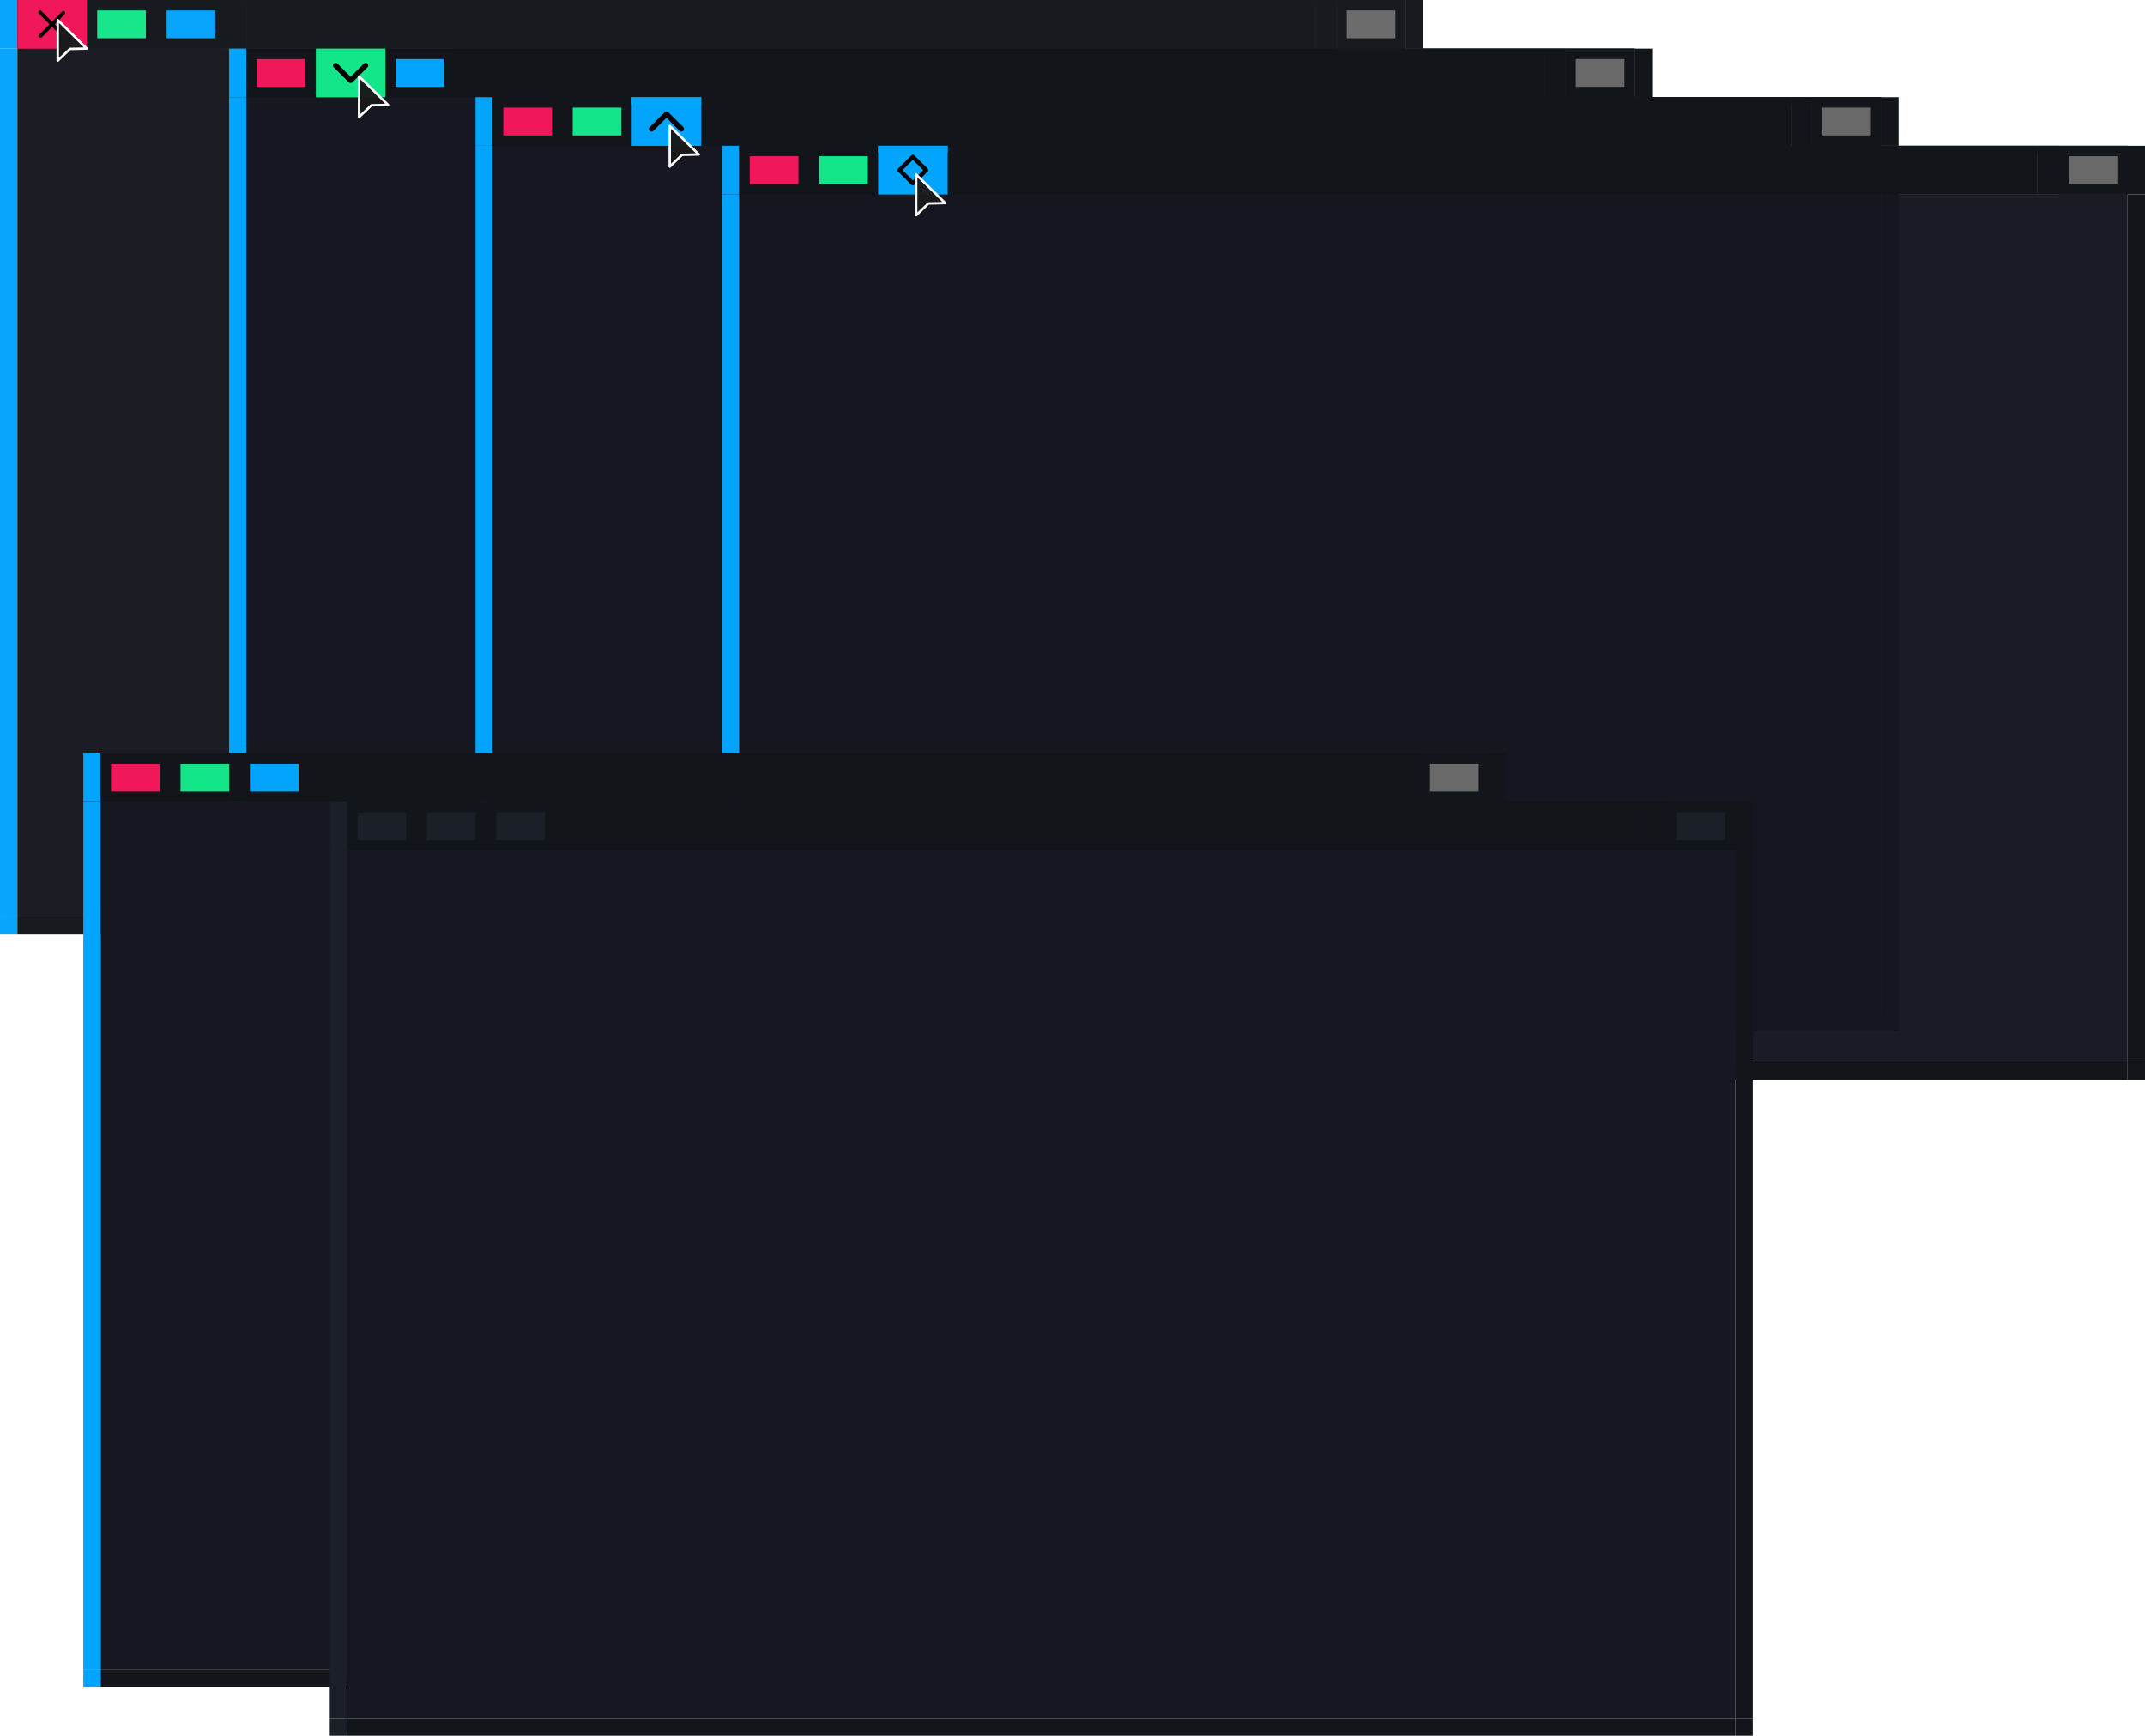 <?xml version="1.0" encoding="UTF-8" standalone="no"?>
<!-- Created with Inkscape (http://www.inkscape.org/) -->

<svg
   xmlns:dc="http://purl.org/dc/elements/1.1/"
   xmlns:cc="http://creativecommons.org/ns#"
   xmlns:rdf="http://www.w3.org/1999/02/22-rdf-syntax-ns#"
   xmlns:svg="http://www.w3.org/2000/svg"
   xmlns="http://www.w3.org/2000/svg"
   xmlns:sodipodi="http://sodipodi.sourceforge.net/DTD/sodipodi-0.dtd"
   xmlns:inkscape="http://www.inkscape.org/namespaces/inkscape"
   width="618"
   height="500"
   viewBox="0 0 163.512 132.292"
   version="1.1"
   id="svg8"
   inkscape:version="0.92.4 5da689c313, 2019-01-14"
   sodipodi:docname="drawing.svg"
   inkscape:export-filename="/home/gauge/.themes/Test5/xfwm4/assets/Drawing/drawing.png"
   inkscape:export-xdpi="384"
   inkscape:export-ydpi="384">
  <defs
     id="defs2">
    <filter
       inkscape:collect="always"
       style="color-interpolation-filters:sRGB"
       id="filter841"
       x="-0.205"
       width="1.409"
       y="-0.146"
       height="1.292">
      <feGaussianBlur
         inkscape:collect="always"
         stdDeviation="0.933"
         id="feGaussianBlur843" />
    </filter>
  </defs>
  <sodipodi:namedview
     id="base"
     pagecolor="#2e3134"
     bordercolor="#666666"
     borderopacity="1.0"
     inkscape:pageopacity="0"
     inkscape:pageshadow="2"
     inkscape:zoom="1.2104552"
     inkscape:cx="190.92137"
     inkscape:cy="270.39947"
     inkscape:document-units="px"
     inkscape:current-layer="layer1"
     showgrid="false"
     inkscape:window-width="1920"
     inkscape:window-height="1046"
     inkscape:window-x="1440"
     inkscape:window-y="20"
     inkscape:window-maximized="1"
     units="px"
     inkscape:pagecheckerboard="true" />
  <g
     inkscape:label="Layer 1"
     inkscape:groupmode="layer"
     id="layer1"
     transform="translate(0,-164.753)"
     style="opacity:1">
    <g
       style="opacity:1"
       transform="translate(-33.451,-26.735)"
       id="g4609"
       inkscape:export-xdpi="383.99991"
       inkscape:export-ydpi="383.99991">
      <g
         transform="translate(0.042,-20.219)"
         style="opacity:0.98"
         id="g4557">
        <g
           inkscape:label="Layer 1"
           id="g4469"
           transform="translate(-12.473,-69.724)" />
        <rect
           width="1.323"
           height="66.146"
           id="rect4471"
           style="fill:#02a4fc;fill-opacity:1;stroke-width:4.677"
           x="33.409"
           y="215.412" />
        <rect
           style="fill:#02a4fc;fill-opacity:1;stroke-width:0.209"
           y="211.707"
           x="33.409"
           id="rect4473"
           height="3.704"
           width="1.323" />
        <rect
           width="1.323"
           height="1.323"
           id="rect4475"
           style="fill:#02a4fc;fill-opacity:1;stroke-width:0.661"
           x="33.409"
           y="281.557" />
        <rect
           width="105.833"
           height="1.323"
           id="rect4477"
           style="fill:#12151a;fill-opacity:1;stroke-width:5.916"
           x="34.732"
           y="281.557" />
        <rect
           width="1.323"
           height="1.323"
           id="rect4479"
           style="fill:#12151a;fill-opacity:1;stroke-width:0.661"
           x="140.565"
           y="281.557" />
        <rect
           width="1.323"
           height="66.146"
           id="rect4481"
           style="fill:#12151a;fill-opacity:1;stroke-width:4.677"
           x="140.565"
           y="215.412" />
        <rect
           style="fill:#12151a;fill-opacity:1;stroke-width:0.209"
           y="211.707"
           x="140.565"
           id="rect4483"
           height="3.704"
           width="1.323" />
        <g
           transform="matrix(0.265,0,0,0.265,34.732,211.707)"
           id="g4493">
          <rect
             style="opacity:1;fill:#1b1f28;fill-opacity:1;fill-rule:evenodd;stroke:none;stroke-width:5.984;stroke-linecap:round;stroke-linejoin:round;stroke-miterlimit:4;stroke-dasharray:none;stroke-opacity:1;paint-order:normal"
             id="rect4485"
             width="20"
             height="14"
             x="0"
             y="0" />
          <rect
             width="20"
             height="14"
             id="rect4487"
             x="0"
             y="-14"
             style="fill:#12151a;fill-opacity:1;stroke-width:1.118"
             transform="scale(1,-1)" />
          <rect
             style="opacity:1;fill:#12151a;fill-opacity:1;fill-rule:evenodd;stroke:none;stroke-width:2.576;stroke-linecap:round;stroke-linejoin:round;stroke-miterlimit:4;stroke-dasharray:none;stroke-opacity:1;paint-order:normal"
             id="rect4489"
             width="20"
             height="14"
             x="0"
             y="0" />
          <g
             id="g4491"
             transform="translate(0,-14)" />
        </g>
        <g
           transform="matrix(0.265,0,0,0.265,40.023,211.707)"
           id="g4505">
          <rect
             style="opacity:1;fill:#1b1f28;fill-opacity:1;fill-rule:evenodd;stroke:none;stroke-width:5.984;stroke-linecap:round;stroke-linejoin:round;stroke-miterlimit:4;stroke-dasharray:none;stroke-opacity:1;paint-order:normal"
             id="rect4495"
             width="20"
             height="14"
             x="0"
             y="0" />
          <rect
             width="20"
             height="14"
             id="rect4497"
             x="0"
             y="-14"
             style="fill:#12151a;fill-opacity:1;stroke-width:1.118"
             transform="scale(1,-1)" />
          <rect
             style="opacity:1;fill:#12151a;fill-opacity:1;fill-rule:evenodd;stroke:none;stroke-width:2.576;stroke-linecap:round;stroke-linejoin:round;stroke-miterlimit:4;stroke-dasharray:none;stroke-opacity:1;paint-order:normal"
             id="rect4499"
             width="20"
             height="14"
             x="0"
             y="0" />
          <rect
             width="14"
             height="8"
             id="rect4501"
             x="3"
             y="3"
             style="fill:#12e689;fill-opacity:1;stroke-width:0.282" />
          <g
             id="g4503"
             transform="translate(0,-11)" />
        </g>
        <g
           transform="matrix(0.265,0,0,0.265,45.315,211.707)"
           id="g4517">
          <rect
             style="opacity:1;fill:#1b1f28;fill-opacity:1;fill-rule:evenodd;stroke:none;stroke-width:5.984;stroke-linecap:round;stroke-linejoin:round;stroke-miterlimit:4;stroke-dasharray:none;stroke-opacity:1;paint-order:normal"
             id="rect4507"
             width="20"
             height="14"
             x="0"
             y="0" />
          <rect
             width="20"
             height="14"
             id="rect4509"
             x="0"
             y="-14"
             style="fill:#12151a;fill-opacity:1;stroke-width:1.118"
             transform="scale(1,-1)" />
          <rect
             style="opacity:1;fill:#12151a;fill-opacity:1;fill-rule:evenodd;stroke:none;stroke-width:2.576;stroke-linecap:round;stroke-linejoin:round;stroke-miterlimit:4;stroke-dasharray:none;stroke-opacity:1;paint-order:normal"
             id="rect4511"
             width="20"
             height="14"
             x="0"
             y="0" />
          <rect
             width="14"
             height="8"
             id="rect4513"
             x="3"
             y="3"
             style="fill:#02a4fc;fill-opacity:1;stroke-width:0.395" />
          <g
             id="g4515"
             transform="translate(0,-14)" />
        </g>
        <g
           transform="matrix(0.265,0,0,0.265,135.273,211.707)"
           id="g4529">
          <rect
             style="opacity:1;fill:#1b1f28;fill-opacity:1;fill-rule:evenodd;stroke:none;stroke-width:5.984;stroke-linecap:round;stroke-linejoin:round;stroke-miterlimit:4;stroke-dasharray:none;stroke-opacity:1;paint-order:normal"
             id="rect4519"
             width="20"
             height="14"
             x="0"
             y="0" />
          <rect
             width="20"
             height="14"
             id="rect4521"
             x="0"
             y="-14"
             style="fill:#12151a;fill-opacity:1;stroke-width:1.118"
             transform="scale(1,-1)" />
          <rect
             style="opacity:1;fill:#12151a;fill-opacity:1;fill-rule:evenodd;stroke:none;stroke-width:2.576;stroke-linecap:round;stroke-linejoin:round;stroke-miterlimit:4;stroke-dasharray:none;stroke-opacity:1;paint-order:normal"
             id="rect4523"
             width="20"
             height="14"
             x="0"
             y="0" />
          <rect
             width="14"
             height="8"
             id="rect4525"
             x="3"
             y="3"
             style="fill:#696969;fill-opacity:1;stroke-width:0.395" />
          <g
             id="g4527"
             transform="translate(0,-14)" />
        </g>
        <g
           transform="matrix(0.265,0,0,0.265,133.686,212.501)"
           id="g4537">
          <rect
             style="fill:#12151a;fill-opacity:1;stroke-width:0.866"
             y="-3"
             x="0"
             id="rect4531"
             height="14"
             width="6" />
          <rect
             style="opacity:1;fill:#12151a;fill-opacity:1;fill-rule:evenodd;stroke:none;stroke-width:2.867;stroke-linecap:round;stroke-linejoin:round;stroke-miterlimit:4;stroke-dasharray:none;stroke-opacity:1;paint-order:normal"
             id="rect4533"
             width="6"
             height="2"
             x="0"
             y="-3" />
          <rect
             style="opacity:1;fill:#12151a;fill-opacity:1;fill-rule:evenodd;stroke:none;stroke-width:2.676;stroke-linecap:round;stroke-linejoin:round;stroke-miterlimit:4;stroke-dasharray:none;stroke-opacity:1;paint-order:normal"
             id="rect4535"
             width="6"
             height="14"
             x="0"
             y="-3" />
        </g>
        <g
           transform="matrix(0.265,0,0,0.265,50.607,212.501)"
           id="g4545">
          <rect
             style="fill:#12151a;fill-opacity:1;stroke-width:0.866"
             y="-3"
             x="0"
             id="rect4539"
             height="14"
             width="6" />
          <rect
             style="opacity:1;fill:#12151a;fill-opacity:1;fill-rule:evenodd;stroke:none;stroke-width:2.867;stroke-linecap:round;stroke-linejoin:round;stroke-miterlimit:4;stroke-dasharray:none;stroke-opacity:1;paint-order:normal"
             id="rect4541"
             width="6"
             height="2"
             x="0"
             y="-3" />
          <rect
             style="opacity:1;fill:#12151a;fill-opacity:1;fill-rule:evenodd;stroke:none;stroke-width:2.676;stroke-linecap:round;stroke-linejoin:round;stroke-miterlimit:4;stroke-dasharray:none;stroke-opacity:1;paint-order:normal"
             id="rect4543"
             width="6"
             height="14"
             x="0"
             y="-3" />
        </g>
        <g
           transform="matrix(13.582,0,0,0.265,52.194,212.501)"
           id="g4553">
          <rect
             style="fill:#12151a;fill-opacity:1;stroke-width:0.866"
             y="-3"
             x="0"
             id="rect4547"
             height="14"
             width="6" />
          <rect
             style="opacity:1;fill:#12151a;fill-opacity:1;fill-rule:evenodd;stroke:none;stroke-width:2.867;stroke-linecap:round;stroke-linejoin:round;stroke-miterlimit:4;stroke-dasharray:none;stroke-opacity:1;paint-order:normal"
             id="rect4549"
             width="6"
             height="2"
             x="0"
             y="-3" />
          <rect
             style="opacity:1;fill:#12151a;fill-opacity:1;fill-rule:evenodd;stroke:none;stroke-width:2.676;stroke-linecap:round;stroke-linejoin:round;stroke-miterlimit:4;stroke-dasharray:none;stroke-opacity:1;paint-order:normal"
             id="rect4551"
             width="6"
             height="14"
             x="0"
             y="-3" />
        </g>
        <rect
           y="215.412"
           x="34.732"
           height="66.146"
           width="105.833"
           id="rect4555"
           style="opacity:1;fill:#161720;fill-opacity:1;fill-rule:evenodd;stroke:none;stroke-width:0.318;stroke-linecap:round;stroke-linejoin:round;stroke-miterlimit:4;stroke-dasharray:none;stroke-opacity:1;paint-order:normal" />
      </g>
      <g
         id="g4571"
         transform="matrix(0.265,0,0,0.265,34.774,191.488)">
        <rect
           transform="scale(1,-1)"
           style="fill:#12151a;fill-opacity:1;stroke-width:1.118"
           y="-2"
           x="0"
           id="rect4559"
           height="2"
           width="20" />
        <g
           transform="translate(0,-14)"
           id="g4561" />
        <rect
           style="fill:#f0185a;fill-opacity:1;stroke-width:0.395"
           y="0"
           x="0"
           id="rect4563"
           height="14"
           width="20" />
        <g
           style="stroke-width:1.051;stroke-miterlimit:4;stroke-dasharray:none"
           transform="matrix(1.007,0,0,1.011,-0.236,2.177)"
           id="g4569">
          <path
             style="fill:none;stroke:#000000;stroke-linecap:round;stroke-linejoin:round;stroke-miterlimit:4;stroke-dasharray:none;stroke-opacity:1"
             d="M 6.723,1.327 13.606,8.21"
             id="path4565"
             inkscape:connector-curvature="0" />
          <path
             style="fill:none;stroke:#000000;stroke-linecap:round;stroke-linejoin:round;stroke-miterlimit:4;stroke-dasharray:none;stroke-opacity:1"
             d="M 13.38,1.504 6.9,8.033"
             id="path4567"
             inkscape:connector-curvature="0" />
        </g>
      </g>
      <g
         id="g4607"
         transform="matrix(0.147,0,0,0.147,36.768,192.402)">
        <path
           transform="matrix(1.373,0,0,1.373,-5.543,-5.479)"
           style="opacity:0.2;fill:#000000;fill-opacity:1;fill-rule:nonzero;stroke:#000000;stroke-width:0.913;stroke-linecap:butt;stroke-linejoin:round;stroke-miterlimit:4;stroke-opacity:1;filter:url(#filter841)"
           d="m 9.406,7.035 v 15.343 l 4.635,-4.444 6.31,-0.144 z"
           id="path4573"
           inkscape:connector-curvature="0"
           sodipodi:nodetypes="ccccc" />
        <g
           id="g4575"
           transform="matrix(0.048,0,0,0.048,-172.529,94.369)" />
        <g
           id="g4577"
           transform="matrix(0.048,0,0,0.048,-172.529,94.369)" />
        <g
           id="g4579"
           transform="matrix(0.048,0,0,0.048,-172.529,94.369)" />
        <g
           id="g4581"
           transform="matrix(0.048,0,0,0.048,-172.529,94.369)" />
        <g
           id="g4583"
           transform="matrix(0.048,0,0,0.048,-172.529,94.369)" />
        <g
           id="g4585"
           transform="matrix(0.048,0,0,0.048,-172.529,94.369)" />
        <g
           id="g4587"
           transform="matrix(0.048,0,0,0.048,-172.529,94.369)" />
        <g
           id="g4589"
           transform="matrix(0.048,0,0,0.048,-172.529,94.369)" />
        <g
           id="g4591"
           transform="matrix(0.048,0,0,0.048,-172.529,94.369)" />
        <g
           id="g4593"
           transform="matrix(0.048,0,0,0.048,-172.529,94.369)" />
        <g
           id="g4595"
           transform="matrix(0.048,0,0,0.048,-172.529,94.369)" />
        <g
           id="g4597"
           transform="matrix(0.048,0,0,0.048,-172.529,94.369)" />
        <g
           id="g4599"
           transform="matrix(0.048,0,0,0.048,-172.529,94.369)" />
        <g
           id="g4601"
           transform="matrix(0.048,0,0,0.048,-172.529,94.369)" />
        <g
           id="g4603"
           transform="matrix(0.048,0,0,0.048,-172.529,94.369)" />
        <path
           sodipodi:nodetypes="ccccc"
           inkscape:connector-curvature="0"
           id="path4605"
           d="M 7.367,4.177 V 25.236 l 6.362,-6.1 8.661,-0.198 z"
           style="fill:#1a1a1a;fill-opacity:1;fill-rule:nonzero;stroke:#ffffff;stroke-width:1.253;stroke-linecap:butt;stroke-linejoin:round;stroke-miterlimit:4;stroke-opacity:1" />
      </g>
    </g>
    <g
       style="opacity:1"
       transform="translate(-34.774,-23.031)"
       id="g4699"
       inkscape:export-xdpi="383.99991"
       inkscape:export-ydpi="383.99991">
      <rect
         y="195.192"
         x="52.236"
         style="fill:#02a4fc;fill-opacity:1;stroke-width:4.677"
         id="rect4611"
         height="66.146"
         width="1.323" />
      <rect
         width="1.323"
         height="3.704"
         id="rect4613"
         x="52.236"
         y="191.488"
         style="fill:#02a4fc;fill-opacity:1;stroke-width:0.209" />
      <rect
         y="261.338"
         x="52.236"
         style="fill:#02a4fc;fill-opacity:1;stroke-width:0.661"
         id="rect4615"
         height="1.323"
         width="1.323" />
      <rect
         y="261.338"
         x="53.559"
         style="fill:#12151a;fill-opacity:1;stroke-width:5.916"
         id="rect4617"
         height="1.323"
         width="105.833" />
      <rect
         y="261.338"
         x="159.393"
         style="fill:#12151a;fill-opacity:1;stroke-width:0.661"
         id="rect4619"
         height="1.323"
         width="1.323" />
      <rect
         y="195.192"
         x="159.393"
         style="fill:#12151a;fill-opacity:1;stroke-width:4.677"
         id="rect4621"
         height="66.146"
         width="1.323" />
      <rect
         width="1.323"
         height="3.704"
         id="rect4623"
         x="159.393"
         y="191.488"
         style="fill:#12151a;fill-opacity:1;stroke-width:0.209" />
      <g
         id="g4635"
         transform="matrix(0.265,0,0,0.265,53.559,191.488)">
        <rect
           y="0"
           x="0"
           height="14"
           width="20"
           id="rect4625"
           style="opacity:1;fill:#1b1f28;fill-opacity:1;fill-rule:evenodd;stroke:none;stroke-width:5.984;stroke-linecap:round;stroke-linejoin:round;stroke-miterlimit:4;stroke-dasharray:none;stroke-opacity:1;paint-order:normal" />
        <rect
           transform="scale(1,-1)"
           style="fill:#12151a;fill-opacity:1;stroke-width:1.118"
           y="-14"
           x="0"
           id="rect4627"
           height="14"
           width="20" />
        <rect
           y="0"
           x="0"
           height="14"
           width="20"
           id="rect4629"
           style="opacity:1;fill:#12151a;fill-opacity:1;fill-rule:evenodd;stroke:none;stroke-width:2.576;stroke-linecap:round;stroke-linejoin:round;stroke-miterlimit:4;stroke-dasharray:none;stroke-opacity:1;paint-order:normal" />
        <rect
           style="fill:#f0185a;fill-opacity:1;stroke-width:0.282"
           y="3"
           x="3"
           id="rect4631"
           height="8"
           width="14" />
        <g
           transform="translate(0,-14)"
           id="g4633" />
      </g>
      <g
         id="g4647"
         transform="matrix(0.265,0,0,0.265,64.143,191.488)">
        <rect
           y="0"
           x="0"
           height="14"
           width="20"
           id="rect4637"
           style="opacity:1;fill:#1b1f28;fill-opacity:1;fill-rule:evenodd;stroke:none;stroke-width:5.984;stroke-linecap:round;stroke-linejoin:round;stroke-miterlimit:4;stroke-dasharray:none;stroke-opacity:1;paint-order:normal" />
        <rect
           transform="scale(1,-1)"
           style="fill:#12151a;fill-opacity:1;stroke-width:1.118"
           y="-14"
           x="0"
           id="rect4639"
           height="14"
           width="20" />
        <rect
           y="0"
           x="0"
           height="14"
           width="20"
           id="rect4641"
           style="opacity:1;fill:#12151a;fill-opacity:1;fill-rule:evenodd;stroke:none;stroke-width:2.576;stroke-linecap:round;stroke-linejoin:round;stroke-miterlimit:4;stroke-dasharray:none;stroke-opacity:1;paint-order:normal" />
        <rect
           style="fill:#02a4fc;fill-opacity:1;stroke-width:0.395"
           y="3"
           x="3"
           id="rect4643"
           height="8"
           width="14" />
        <g
           transform="translate(0,-14)"
           id="g4645" />
      </g>
      <g
         id="g4659"
         transform="matrix(0.265,0,0,0.265,154.101,191.488)">
        <rect
           y="0"
           x="0"
           height="14"
           width="20"
           id="rect4649"
           style="opacity:1;fill:#1b1f28;fill-opacity:1;fill-rule:evenodd;stroke:none;stroke-width:5.984;stroke-linecap:round;stroke-linejoin:round;stroke-miterlimit:4;stroke-dasharray:none;stroke-opacity:1;paint-order:normal" />
        <rect
           transform="scale(1,-1)"
           style="fill:#12151a;fill-opacity:1;stroke-width:1.118"
           y="-14"
           x="0"
           id="rect4651"
           height="14"
           width="20" />
        <rect
           y="0"
           x="0"
           height="14"
           width="20"
           id="rect4653"
           style="opacity:1;fill:#12151a;fill-opacity:1;fill-rule:evenodd;stroke:none;stroke-width:2.576;stroke-linecap:round;stroke-linejoin:round;stroke-miterlimit:4;stroke-dasharray:none;stroke-opacity:1;paint-order:normal" />
        <rect
           style="fill:#696969;fill-opacity:1;stroke-width:0.395"
           y="3"
           x="3"
           id="rect4655"
           height="8"
           width="14" />
        <g
           transform="translate(0,-14)"
           id="g4657" />
      </g>
      <g
         id="g4667"
         transform="matrix(0.265,0,0,0.265,152.513,192.282)">
        <rect
           width="6"
           height="14"
           id="rect4661"
           x="0"
           y="-3"
           style="fill:#12151a;fill-opacity:1;stroke-width:0.866" />
        <rect
           y="-3"
           x="0"
           height="2"
           width="6"
           id="rect4663"
           style="opacity:1;fill:#12151a;fill-opacity:1;fill-rule:evenodd;stroke:none;stroke-width:2.867;stroke-linecap:round;stroke-linejoin:round;stroke-miterlimit:4;stroke-dasharray:none;stroke-opacity:1;paint-order:normal" />
        <rect
           y="-3"
           x="0"
           height="14"
           width="6"
           id="rect4665"
           style="opacity:1;fill:#12151a;fill-opacity:1;fill-rule:evenodd;stroke:none;stroke-width:2.676;stroke-linecap:round;stroke-linejoin:round;stroke-miterlimit:4;stroke-dasharray:none;stroke-opacity:1;paint-order:normal" />
      </g>
      <g
         id="g4675"
         transform="matrix(0.265,0,0,0.265,69.434,192.282)">
        <rect
           width="6"
           height="14"
           id="rect4669"
           x="0"
           y="-3"
           style="fill:#12151a;fill-opacity:1;stroke-width:0.866" />
        <rect
           y="-3"
           x="0"
           height="2"
           width="6"
           id="rect4671"
           style="opacity:1;fill:#12151a;fill-opacity:1;fill-rule:evenodd;stroke:none;stroke-width:2.867;stroke-linecap:round;stroke-linejoin:round;stroke-miterlimit:4;stroke-dasharray:none;stroke-opacity:1;paint-order:normal" />
        <rect
           y="-3"
           x="0"
           height="14"
           width="6"
           id="rect4673"
           style="opacity:1;fill:#12151a;fill-opacity:1;fill-rule:evenodd;stroke:none;stroke-width:2.676;stroke-linecap:round;stroke-linejoin:round;stroke-miterlimit:4;stroke-dasharray:none;stroke-opacity:1;paint-order:normal" />
      </g>
      <g
         id="g4683"
         transform="matrix(13.582,0,0,0.265,71.022,192.282)">
        <rect
           width="6"
           height="14"
           id="rect4677"
           x="0"
           y="-3"
           style="fill:#12151a;fill-opacity:1;stroke-width:0.866" />
        <rect
           y="-3"
           x="0"
           height="2"
           width="6"
           id="rect4679"
           style="opacity:1;fill:#12151a;fill-opacity:1;fill-rule:evenodd;stroke:none;stroke-width:2.867;stroke-linecap:round;stroke-linejoin:round;stroke-miterlimit:4;stroke-dasharray:none;stroke-opacity:1;paint-order:normal" />
        <rect
           y="-3"
           x="0"
           height="14"
           width="6"
           id="rect4681"
           style="opacity:1;fill:#12151a;fill-opacity:1;fill-rule:evenodd;stroke:none;stroke-width:2.676;stroke-linecap:round;stroke-linejoin:round;stroke-miterlimit:4;stroke-dasharray:none;stroke-opacity:1;paint-order:normal" />
      </g>
      <rect
         style="opacity:1;fill:#161720;fill-opacity:1;fill-rule:evenodd;stroke:none;stroke-width:0.318;stroke-linecap:round;stroke-linejoin:round;stroke-miterlimit:4;stroke-dasharray:none;stroke-opacity:1;paint-order:normal"
         id="rect4685"
         width="105.833"
         height="66.146"
         x="53.559"
         y="195.192" />
      <g
         id="g4695"
         transform="matrix(0.265,0,0,0.265,58.851,191.488)">
        <rect
           transform="scale(1,-1)"
           style="fill:#12151a;fill-opacity:1;stroke-width:1.118"
           y="-2"
           x="0"
           id="rect4687"
           height="2"
           width="20" />
        <rect
           style="fill:#12e689;fill-opacity:1;stroke-width:0.395"
           y="0"
           x="0"
           id="rect4689"
           height="14"
           width="20" />
        <g
           transform="translate(0,-14)"
           id="g4691" />
        <path
           inkscape:connector-curvature="0"
           id="path4693"
           d="M 5.683,4.845 10,9.162 14.317,4.845"
           style="fill:none;stroke:#000000;stroke-width:1.5;stroke-linecap:round;stroke-linejoin:round;stroke-miterlimit:4;stroke-dasharray:none;stroke-opacity:1" />
      </g>
      <path
         style="opacity:0.98;fill:#1a1a1a;fill-opacity:1;fill-rule:nonzero;stroke:#ffffff;stroke-width:0.185;stroke-linecap:butt;stroke-linejoin:round;stroke-miterlimit:4;stroke-opacity:1"
         d="m 62.144,193.605 v 3.103 l 0.937,-0.899 1.276,-0.029 z"
         id="path4697"
         inkscape:connector-curvature="0"
         sodipodi:nodetypes="ccccc" />
    </g>
    <g
       style="opacity:1"
       transform="translate(-34.774,-19.327)"
       id="g4789"
       inkscape:export-xdpi="383.99991"
       inkscape:export-ydpi="383.99991">
      <rect
         y="195.192"
         x="71.022"
         style="fill:#02a4fc;fill-opacity:1;stroke-width:4.677"
         id="rect4701"
         height="66.146"
         width="1.323" />
      <rect
         width="1.323"
         height="3.704"
         id="rect4703"
         x="71.022"
         y="191.488"
         style="fill:#02a4fc;fill-opacity:1;stroke-width:0.209" />
      <rect
         y="261.338"
         x="71.022"
         style="fill:#02a4fc;fill-opacity:1;stroke-width:0.661"
         id="rect4705"
         height="1.323"
         width="1.323" />
      <rect
         y="261.338"
         x="72.345"
         style="fill:#12151a;fill-opacity:1;stroke-width:5.916"
         id="rect4707"
         height="1.323"
         width="105.833" />
      <rect
         y="261.338"
         x="178.178"
         style="fill:#12151a;fill-opacity:1;stroke-width:0.661"
         id="rect4709"
         height="1.323"
         width="1.323" />
      <rect
         y="195.192"
         x="178.178"
         style="fill:#12151a;fill-opacity:1;stroke-width:4.677"
         id="rect4711"
         height="66.146"
         width="1.323" />
      <rect
         width="1.323"
         height="3.704"
         id="rect4713"
         x="178.178"
         y="191.488"
         style="fill:#12151a;fill-opacity:1;stroke-width:0.209" />
      <g
         id="g4725"
         transform="matrix(0.265,0,0,0.265,72.345,191.488)">
        <rect
           y="0"
           x="0"
           height="14"
           width="20"
           id="rect4715"
           style="opacity:1;fill:#1b1f28;fill-opacity:1;fill-rule:evenodd;stroke:none;stroke-width:5.984;stroke-linecap:round;stroke-linejoin:round;stroke-miterlimit:4;stroke-dasharray:none;stroke-opacity:1;paint-order:normal" />
        <rect
           transform="scale(1,-1)"
           style="fill:#12151a;fill-opacity:1;stroke-width:1.118"
           y="-14"
           x="0"
           id="rect4717"
           height="14"
           width="20" />
        <rect
           y="0"
           x="0"
           height="14"
           width="20"
           id="rect4719"
           style="opacity:1;fill:#12151a;fill-opacity:1;fill-rule:evenodd;stroke:none;stroke-width:2.576;stroke-linecap:round;stroke-linejoin:round;stroke-miterlimit:4;stroke-dasharray:none;stroke-opacity:1;paint-order:normal" />
        <rect
           style="fill:#f0185a;fill-opacity:1;stroke-width:0.282"
           y="3"
           x="3"
           id="rect4721"
           height="8"
           width="14" />
        <g
           transform="translate(0,-14)"
           id="g4723" />
      </g>
      <g
         id="g4737"
         transform="matrix(0.265,0,0,0.265,77.636,191.488)">
        <rect
           y="0"
           x="0"
           height="14"
           width="20"
           id="rect4727"
           style="opacity:1;fill:#1b1f28;fill-opacity:1;fill-rule:evenodd;stroke:none;stroke-width:5.984;stroke-linecap:round;stroke-linejoin:round;stroke-miterlimit:4;stroke-dasharray:none;stroke-opacity:1;paint-order:normal" />
        <rect
           transform="scale(1,-1)"
           style="fill:#12151a;fill-opacity:1;stroke-width:1.118"
           y="-14"
           x="0"
           id="rect4729"
           height="14"
           width="20" />
        <rect
           y="0"
           x="0"
           height="14"
           width="20"
           id="rect4731"
           style="opacity:1;fill:#12151a;fill-opacity:1;fill-rule:evenodd;stroke:none;stroke-width:2.576;stroke-linecap:round;stroke-linejoin:round;stroke-miterlimit:4;stroke-dasharray:none;stroke-opacity:1;paint-order:normal" />
        <rect
           style="fill:#12e689;fill-opacity:1;stroke-width:0.282"
           y="3"
           x="3"
           id="rect4733"
           height="8"
           width="14" />
        <g
           transform="translate(0,-11)"
           id="g4735" />
      </g>
      <g
         id="g4749"
         transform="matrix(0.265,0,0,0.265,172.886,191.488)">
        <rect
           y="0"
           x="0"
           height="14"
           width="20"
           id="rect4739"
           style="opacity:1;fill:#1b1f28;fill-opacity:1;fill-rule:evenodd;stroke:none;stroke-width:5.984;stroke-linecap:round;stroke-linejoin:round;stroke-miterlimit:4;stroke-dasharray:none;stroke-opacity:1;paint-order:normal" />
        <rect
           transform="scale(1,-1)"
           style="fill:#12151a;fill-opacity:1;stroke-width:1.118"
           y="-14"
           x="0"
           id="rect4741"
           height="14"
           width="20" />
        <rect
           y="0"
           x="0"
           height="14"
           width="20"
           id="rect4743"
           style="opacity:1;fill:#12151a;fill-opacity:1;fill-rule:evenodd;stroke:none;stroke-width:2.576;stroke-linecap:round;stroke-linejoin:round;stroke-miterlimit:4;stroke-dasharray:none;stroke-opacity:1;paint-order:normal" />
        <rect
           style="fill:#696969;fill-opacity:1;stroke-width:0.395"
           y="3"
           x="3"
           id="rect4745"
           height="8"
           width="14" />
        <g
           transform="translate(0,-14)"
           id="g4747" />
      </g>
      <g
         id="g4757"
         transform="matrix(0.265,0,0,0.265,171.299,192.282)">
        <rect
           width="6"
           height="14"
           id="rect4751"
           x="0"
           y="-3"
           style="fill:#12151a;fill-opacity:1;stroke-width:0.866" />
        <rect
           y="-3"
           x="0"
           height="2"
           width="6"
           id="rect4753"
           style="opacity:1;fill:#12151a;fill-opacity:1;fill-rule:evenodd;stroke:none;stroke-width:2.867;stroke-linecap:round;stroke-linejoin:round;stroke-miterlimit:4;stroke-dasharray:none;stroke-opacity:1;paint-order:normal" />
        <rect
           y="-3"
           x="0"
           height="14"
           width="6"
           id="rect4755"
           style="opacity:1;fill:#12151a;fill-opacity:1;fill-rule:evenodd;stroke:none;stroke-width:2.676;stroke-linecap:round;stroke-linejoin:round;stroke-miterlimit:4;stroke-dasharray:none;stroke-opacity:1;paint-order:normal" />
      </g>
      <g
         id="g4765"
         transform="matrix(0.265,0,0,0.265,88.22,192.282)">
        <rect
           width="6"
           height="14"
           id="rect4759"
           x="0"
           y="-3"
           style="fill:#12151a;fill-opacity:1;stroke-width:0.866" />
        <rect
           y="-3"
           x="0"
           height="2"
           width="6"
           id="rect4761"
           style="opacity:1;fill:#12151a;fill-opacity:1;fill-rule:evenodd;stroke:none;stroke-width:2.867;stroke-linecap:round;stroke-linejoin:round;stroke-miterlimit:4;stroke-dasharray:none;stroke-opacity:1;paint-order:normal" />
        <rect
           y="-3"
           x="0"
           height="14"
           width="6"
           id="rect4763"
           style="opacity:1;fill:#12151a;fill-opacity:1;fill-rule:evenodd;stroke:none;stroke-width:2.676;stroke-linecap:round;stroke-linejoin:round;stroke-miterlimit:4;stroke-dasharray:none;stroke-opacity:1;paint-order:normal" />
      </g>
      <g
         id="g4773"
         transform="matrix(13.582,0,0,0.265,89.807,192.282)">
        <rect
           width="6"
           height="14"
           id="rect4767"
           x="0"
           y="-3"
           style="fill:#12151a;fill-opacity:1;stroke-width:0.866" />
        <rect
           y="-3"
           x="0"
           height="2"
           width="6"
           id="rect4769"
           style="opacity:1;fill:#12151a;fill-opacity:1;fill-rule:evenodd;stroke:none;stroke-width:2.867;stroke-linecap:round;stroke-linejoin:round;stroke-miterlimit:4;stroke-dasharray:none;stroke-opacity:1;paint-order:normal" />
        <rect
           y="-3"
           x="0"
           height="14"
           width="6"
           id="rect4771"
           style="opacity:1;fill:#12151a;fill-opacity:1;fill-rule:evenodd;stroke:none;stroke-width:2.676;stroke-linecap:round;stroke-linejoin:round;stroke-miterlimit:4;stroke-dasharray:none;stroke-opacity:1;paint-order:normal" />
      </g>
      <rect
         style="opacity:1;fill:#161720;fill-opacity:1;fill-rule:evenodd;stroke:none;stroke-width:0.318;stroke-linecap:round;stroke-linejoin:round;stroke-miterlimit:4;stroke-dasharray:none;stroke-opacity:1;paint-order:normal"
         id="rect4775"
         width="105.833"
         height="66.146"
         x="72.345"
         y="195.192" />
      <g
         id="g4785"
         transform="matrix(0.265,0,0,0.265,82.928,191.488)">
        <rect
           style="fill:#02a4fc;fill-opacity:1;stroke-width:0.395"
           y="0"
           x="0"
           id="rect4777"
           height="14"
           width="20" />
        <rect
           transform="scale(1,-1)"
           style="fill:#02a4fc;fill-opacity:1;stroke-width:1.118"
           y="-2"
           x="0"
           id="rect4779"
           height="2"
           width="20" />
        <g
           transform="translate(0,-14)"
           id="g4781" />
        <path
           inkscape:connector-curvature="0"
           id="path4783"
           d="M 5.707,9.143 10,4.85 14.293,9.143"
           style="fill:none;stroke:#000000;stroke-width:1.5;stroke-linecap:round;stroke-linejoin:round;stroke-miterlimit:4;stroke-dasharray:none;stroke-opacity:1" />
      </g>
      <path
         style="opacity:0.98;fill:#1a1a1a;fill-opacity:1;fill-rule:nonzero;stroke:#ffffff;stroke-width:0.185;stroke-linecap:butt;stroke-linejoin:round;stroke-miterlimit:4;stroke-opacity:1"
         d="m 85.828,193.679 v 3.103 l 0.937,-0.899 1.276,-0.029 z"
         id="path4787"
         inkscape:connector-curvature="0"
         sodipodi:nodetypes="ccccc" />
    </g>
    <g
       transform="translate(6.973,-132.497)"
       id="layer1-2"
       inkscape:label="Layer 1"
       style="opacity:1"
       inkscape:export-xdpi="383.99991"
       inkscape:export-ydpi="383.99991" />
    <g
       transform="translate(25.758,-132.497)"
       id="layer1-2-9-5"
       inkscape:label="Layer 1"
       style="opacity:1"
       inkscape:export-xdpi="383.99991"
       inkscape:export-ydpi="383.99991" />
    <g
       id="g3556"
       transform="translate(55.033,11.157)"
       style="opacity:1"
       inkscape:export-xdpi="383.99991"
       inkscape:export-ydpi="383.99991">
      <rect
         width="1.323"
         height="66.146"
         id="rect2-69-4-4"
         style="fill:#02a4fc;fill-opacity:1;stroke-width:4.677"
         x="-4.8437499e-07"
         y="168.413" />
      <rect
         style="fill:#02a4fc;fill-opacity:1;stroke-width:0.209"
         y="164.708"
         x="-4.8437499e-07"
         id="rect822-3-9-0"
         height="3.704"
         width="1.323" />
      <rect
         width="1.323"
         height="1.323"
         id="rect2-8-3-2-8"
         style="fill:#02a4fc;fill-opacity:1;stroke-width:0.661"
         x="-4.8437499e-07"
         y="234.558" />
      <rect
         width="105.833"
         height="1.323"
         id="rect2-1-8-5-5"
         style="fill:#12151a;fill-opacity:1;stroke-width:5.916"
         x="1.323"
         y="234.558" />
      <rect
         width="1.323"
         height="1.323"
         id="rect2-89-0-7-1"
         style="fill:#12151a;fill-opacity:1;stroke-width:0.661"
         x="107.156"
         y="234.558" />
      <rect
         width="1.323"
         height="66.146"
         id="rect2-6-5-4-6"
         style="fill:#12151a;fill-opacity:1;stroke-width:4.677"
         x="107.156"
         y="168.412" />
      <rect
         style="fill:#12151a;fill-opacity:1;stroke-width:0.209"
         y="164.708"
         x="107.156"
         id="rect822-4-6-9-6"
         height="3.704"
         width="1.323" />
      <g
         transform="matrix(0.265,0,0,0.265,1.323,164.708)"
         id="g1472-64-9-2">
        <rect
           style="opacity:1;fill:#1b1f28;fill-opacity:1;fill-rule:evenodd;stroke:none;stroke-width:5.984;stroke-linecap:round;stroke-linejoin:round;stroke-miterlimit:4;stroke-dasharray:none;stroke-opacity:1;paint-order:normal"
           id="rect814-0-4-1"
           width="20"
           height="14"
           x="0"
           y="0" />
        <rect
           width="20"
           height="14"
           id="rect4-0-5-9"
           x="0"
           y="-14"
           style="fill:#12151a;fill-opacity:1;stroke-width:1.118"
           transform="scale(1,-1)" />
        <rect
           style="opacity:1;fill:#12151a;fill-opacity:1;fill-rule:evenodd;stroke:none;stroke-width:2.576;stroke-linecap:round;stroke-linejoin:round;stroke-miterlimit:4;stroke-dasharray:none;stroke-opacity:1;paint-order:normal"
           id="rect817-4-9-6"
           width="20"
           height="14"
           x="0"
           y="0" />
        <rect
           width="14"
           height="8"
           id="rect2-3-6-3-4"
           x="3"
           y="3"
           style="fill:#f0185a;fill-opacity:1;stroke-width:0.282" />
        <g
           id="g834-2-5-8"
           transform="translate(0,-14)" />
      </g>
      <g
         transform="matrix(0.265,0,0,0.265,6.615,164.708)"
         id="g1488-6-7-0">
        <rect
           style="opacity:1;fill:#1b1f28;fill-opacity:1;fill-rule:evenodd;stroke:none;stroke-width:5.984;stroke-linecap:round;stroke-linejoin:round;stroke-miterlimit:4;stroke-dasharray:none;stroke-opacity:1;paint-order:normal"
           id="rect814-3-7-0-8"
           width="20"
           height="14"
           x="0"
           y="0" />
        <rect
           width="20"
           height="14"
           id="rect4-3-5-8-1"
           x="0"
           y="-14"
           style="fill:#12151a;fill-opacity:1;stroke-width:1.118"
           transform="scale(1,-1)" />
        <rect
           style="opacity:1;fill:#12151a;fill-opacity:1;fill-rule:evenodd;stroke:none;stroke-width:2.576;stroke-linecap:round;stroke-linejoin:round;stroke-miterlimit:4;stroke-dasharray:none;stroke-opacity:1;paint-order:normal"
           id="rect817-8-6-1-0"
           width="20"
           height="14"
           x="0"
           y="0" />
        <rect
           width="14"
           height="8"
           id="rect2-60-9-9-2"
           x="3"
           y="3"
           style="fill:#12e689;fill-opacity:1;stroke-width:0.282" />
        <g
           id="g834-4-8-9-2"
           transform="translate(0,-11)" />
      </g>
      <g
         transform="matrix(0.265,0,0,0.265,101.865,164.708)"
         id="g1520-0-9-9">
        <rect
           style="opacity:1;fill:#1b1f28;fill-opacity:1;fill-rule:evenodd;stroke:none;stroke-width:5.984;stroke-linecap:round;stroke-linejoin:round;stroke-miterlimit:4;stroke-dasharray:none;stroke-opacity:1;paint-order:normal"
           id="rect814-6-27-0-7"
           width="20"
           height="14"
           x="0"
           y="0" />
        <rect
           width="20"
           height="14"
           id="rect4-4-6-2-5"
           x="0"
           y="-14"
           style="fill:#12151a;fill-opacity:1;stroke-width:1.118"
           transform="scale(1,-1)" />
        <rect
           style="opacity:1;fill:#12151a;fill-opacity:1;fill-rule:evenodd;stroke:none;stroke-width:2.576;stroke-linecap:round;stroke-linejoin:round;stroke-miterlimit:4;stroke-dasharray:none;stroke-opacity:1;paint-order:normal"
           id="rect817-3-1-0-6"
           width="20"
           height="14"
           x="0"
           y="0" />
        <rect
           width="14"
           height="8"
           id="rect2-0-3-1-4"
           x="3"
           y="3"
           style="fill:#696969;fill-opacity:1;stroke-width:0.395" />
        <g
           id="g834-3-21-9-6"
           transform="translate(0,-14)" />
      </g>
      <g
         transform="matrix(0.265,0,0,0.265,100.277,165.502)"
         id="g1534-5-6-3">
        <rect
           style="fill:#12151a;fill-opacity:1;stroke-width:0.866"
           y="-3"
           x="0"
           id="rect822-9-9-2-7"
           height="14"
           width="6" />
        <rect
           style="opacity:1;fill:#12151a;fill-opacity:1;fill-rule:evenodd;stroke:none;stroke-width:2.867;stroke-linecap:round;stroke-linejoin:round;stroke-miterlimit:4;stroke-dasharray:none;stroke-opacity:1;paint-order:normal"
           id="rect814-2-9-1-9"
           width="6"
           height="2"
           x="0"
           y="-3" />
        <rect
           style="opacity:1;fill:#12151a;fill-opacity:1;fill-rule:evenodd;stroke:none;stroke-width:2.676;stroke-linecap:round;stroke-linejoin:round;stroke-miterlimit:4;stroke-dasharray:none;stroke-opacity:1;paint-order:normal"
           id="rect815-1-2-7"
           width="6"
           height="14"
           x="0"
           y="-3" />
      </g>
      <g
         transform="matrix(0.265,0,0,0.265,17.198,165.502)"
         id="g1552-4-0-4">
        <rect
           style="fill:#12151a;fill-opacity:1;stroke-width:0.866"
           y="-3"
           x="0"
           id="rect822-40-91-7-9"
           height="14"
           width="6" />
        <rect
           style="opacity:1;fill:#12151a;fill-opacity:1;fill-rule:evenodd;stroke:none;stroke-width:2.867;stroke-linecap:round;stroke-linejoin:round;stroke-miterlimit:4;stroke-dasharray:none;stroke-opacity:1;paint-order:normal"
           id="rect814-5-07-3-1"
           width="6"
           height="2"
           x="0"
           y="-3" />
        <rect
           style="opacity:1;fill:#12151a;fill-opacity:1;fill-rule:evenodd;stroke:none;stroke-width:2.676;stroke-linecap:round;stroke-linejoin:round;stroke-miterlimit:4;stroke-dasharray:none;stroke-opacity:1;paint-order:normal"
           id="rect815-9-5-1-7"
           width="6"
           height="14"
           x="0"
           y="-3" />
      </g>
      <g
         transform="matrix(13.582,0,0,0.265,18.785,165.502)"
         id="g1566-8-1-0">
        <rect
           style="fill:#12151a;fill-opacity:1;stroke-width:0.866"
           y="-3"
           x="0"
           id="rect822-92-7-9-6"
           height="14"
           width="6" />
        <rect
           style="opacity:1;fill:#12151a;fill-opacity:1;fill-rule:evenodd;stroke:none;stroke-width:2.867;stroke-linecap:round;stroke-linejoin:round;stroke-miterlimit:4;stroke-dasharray:none;stroke-opacity:1;paint-order:normal"
           id="rect814-24-0-0-0"
           width="6"
           height="2"
           x="0"
           y="-3" />
        <rect
           style="opacity:1;fill:#12151a;fill-opacity:1;fill-rule:evenodd;stroke:none;stroke-width:2.676;stroke-linecap:round;stroke-linejoin:round;stroke-miterlimit:4;stroke-dasharray:none;stroke-opacity:1;paint-order:normal"
           id="rect815-7-4-5-8"
           width="6"
           height="14"
           x="0"
           y="-3" />
      </g>
      <rect
         y="168.413"
         x="1.323"
         height="66.146"
         width="105.833"
         id="rect1568-8-6-5"
         style="opacity:0.98;fill:#161720;fill-opacity:1;fill-rule:evenodd;stroke:none;stroke-width:0.318;stroke-linecap:round;stroke-linejoin:round;stroke-miterlimit:4;stroke-dasharray:none;stroke-opacity:1;paint-order:normal" />
      <g
         transform="matrix(0.265,0,0,0.265,11.906,164.708)"
         id="g3510">
        <rect
           width="20"
           height="14"
           id="rect2-85"
           x="0"
           y="0"
           style="fill:#02a4fc;fill-opacity:1;stroke-width:0.395" />
        <rect
           width="20"
           height="2"
           id="rect4-22"
           x="0"
           y="-2"
           style="fill:#02a4fc;fill-opacity:1;stroke-width:1.118"
           transform="scale(1,-1)" />
        <g
           id="g834-27"
           transform="translate(0,-14)" />
        <path
           style="fill:none;stroke:#000000;stroke-width:1.2;stroke-linecap:round;stroke-linejoin:round;stroke-miterlimit:4;stroke-dasharray:none;stroke-opacity:1"
           d="M 10,3.187 6.184,7.003 10,10.819 13.816,7.003 10,3.187"
           id="path823"
           inkscape:connector-curvature="0" />
      </g>
      <path
         sodipodi:nodetypes="ccccc"
         inkscape:connector-curvature="0"
         id="path5-9-1-4"
         d="m 14.806,166.899 v 3.103 l 0.937,-0.899 1.276,-0.029 z"
         style="opacity:0.96;fill:#1a1a1a;fill-opacity:1;fill-rule:nonzero;stroke:#ffffff;stroke-width:0.185;stroke-linecap:butt;stroke-linejoin:round;stroke-miterlimit:4;stroke-opacity:1" />
    </g>
    <g
       transform="translate(28.555,-101.862)"
       id="layer1-2-9"
       inkscape:label="Layer 1"
       inkscape:export-xdpi="383.99991"
       inkscape:export-ydpi="383.99991"
       style="opacity:1" />
    <g
       style="opacity:1"
       id="g1615-1-9"
       transform="translate(-27.059,10.46)"
       inkscape:export-xdpi="383.99991"
       inkscape:export-ydpi="383.99991">
      <g
         inkscape:label="Layer 1"
         id="layer1-2-9-9"
         transform="translate(-12.473,-69.724)" />
      <rect
         width="1.323"
         height="66.146"
         id="rect2-69-0"
         style="fill:#02a4fc;fill-opacity:1;stroke-width:4.677"
         x="33.409"
         y="215.412" />
      <rect
         style="fill:#02a4fc;fill-opacity:1;stroke-width:0.209"
         y="211.707"
         x="33.409"
         id="rect822-3-7"
         height="3.704"
         width="1.323" />
      <rect
         width="1.323"
         height="1.323"
         id="rect2-8-3-63"
         style="fill:#02a4fc;fill-opacity:1;stroke-width:0.661"
         x="33.409"
         y="281.557" />
      <rect
         width="105.833"
         height="1.323"
         id="rect2-1-8-7"
         style="fill:#12151a;fill-opacity:1;stroke-width:5.916"
         x="34.732"
         y="281.557" />
      <rect
         width="1.323"
         height="1.323"
         id="rect2-89-0-6"
         style="fill:#12151a;fill-opacity:1;stroke-width:0.661"
         x="140.565"
         y="281.557" />
      <rect
         width="1.323"
         height="66.146"
         id="rect2-6-5-1"
         style="fill:#12151a;fill-opacity:1;stroke-width:4.677"
         x="140.565"
         y="215.412" />
      <rect
         style="fill:#12151a;fill-opacity:1;stroke-width:0.209"
         y="211.707"
         x="140.565"
         id="rect822-4-6-5"
         height="3.704"
         width="1.323" />
      <g
         transform="matrix(0.265,0,0,0.265,34.732,211.707)"
         id="g1472-64-0">
        <rect
           style="opacity:1;fill:#1b1f28;fill-opacity:1;fill-rule:evenodd;stroke:none;stroke-width:5.984;stroke-linecap:round;stroke-linejoin:round;stroke-miterlimit:4;stroke-dasharray:none;stroke-opacity:1;paint-order:normal"
           id="rect814-0-6"
           width="20"
           height="14"
           x="0"
           y="0" />
        <rect
           width="20"
           height="14"
           id="rect4-0-5"
           x="0"
           y="-14"
           style="fill:#12151a;fill-opacity:1;stroke-width:1.118"
           transform="scale(1,-1)" />
        <rect
           style="opacity:1;fill:#12151a;fill-opacity:1;fill-rule:evenodd;stroke:none;stroke-width:2.576;stroke-linecap:round;stroke-linejoin:round;stroke-miterlimit:4;stroke-dasharray:none;stroke-opacity:1;paint-order:normal"
           id="rect817-4-0"
           width="20"
           height="14"
           x="0"
           y="0" />
        <rect
           width="14"
           height="8"
           id="rect2-3-6-8"
           x="3"
           y="3"
           style="fill:#f0185a;fill-opacity:1;stroke-width:0.282" />
        <g
           id="g834-2-1"
           transform="translate(0,-14)" />
      </g>
      <g
         transform="matrix(0.265,0,0,0.265,40.023,211.707)"
         id="g1488-6-2">
        <rect
           style="opacity:1;fill:#1b1f28;fill-opacity:1;fill-rule:evenodd;stroke:none;stroke-width:5.984;stroke-linecap:round;stroke-linejoin:round;stroke-miterlimit:4;stroke-dasharray:none;stroke-opacity:1;paint-order:normal"
           id="rect814-3-7-2"
           width="20"
           height="14"
           x="0"
           y="0" />
        <rect
           width="20"
           height="14"
           id="rect4-3-5-6"
           x="0"
           y="-14"
           style="fill:#12151a;fill-opacity:1;stroke-width:1.118"
           transform="scale(1,-1)" />
        <rect
           style="opacity:1;fill:#12151a;fill-opacity:1;fill-rule:evenodd;stroke:none;stroke-width:2.576;stroke-linecap:round;stroke-linejoin:round;stroke-miterlimit:4;stroke-dasharray:none;stroke-opacity:1;paint-order:normal"
           id="rect817-8-6-9"
           width="20"
           height="14"
           x="0"
           y="0" />
        <rect
           width="14"
           height="8"
           id="rect2-60-9-1"
           x="3"
           y="3"
           style="fill:#12e689;fill-opacity:1;stroke-width:0.282" />
        <g
           id="g834-4-8-0"
           transform="translate(0,-11)" />
      </g>
      <g
         transform="matrix(0.265,0,0,0.265,45.315,211.707)"
         id="g1504-7-4">
        <rect
           style="opacity:1;fill:#1b1f28;fill-opacity:1;fill-rule:evenodd;stroke:none;stroke-width:5.984;stroke-linecap:round;stroke-linejoin:round;stroke-miterlimit:4;stroke-dasharray:none;stroke-opacity:1;paint-order:normal"
           id="rect814-8-2-2"
           width="20"
           height="14"
           x="0"
           y="0" />
        <rect
           width="20"
           height="14"
           id="rect4-8-8-7"
           x="0"
           y="-14"
           style="fill:#12151a;fill-opacity:1;stroke-width:1.118"
           transform="scale(1,-1)" />
        <rect
           style="opacity:1;fill:#12151a;fill-opacity:1;fill-rule:evenodd;stroke:none;stroke-width:2.576;stroke-linecap:round;stroke-linejoin:round;stroke-miterlimit:4;stroke-dasharray:none;stroke-opacity:1;paint-order:normal"
           id="rect817-89-29-4"
           width="20"
           height="14"
           x="0"
           y="0" />
        <rect
           width="14"
           height="8"
           id="rect2-7-9-0"
           x="3"
           y="3"
           style="fill:#02a4fc;fill-opacity:1;stroke-width:0.395" />
        <g
           id="g834-7-6-3"
           transform="translate(0,-14)" />
      </g>
      <g
         transform="matrix(0.265,0,0,0.265,135.273,211.707)"
         id="g1520-0-2">
        <rect
           style="opacity:1;fill:#1b1f28;fill-opacity:1;fill-rule:evenodd;stroke:none;stroke-width:5.984;stroke-linecap:round;stroke-linejoin:round;stroke-miterlimit:4;stroke-dasharray:none;stroke-opacity:1;paint-order:normal"
           id="rect814-6-27-8"
           width="20"
           height="14"
           x="0"
           y="0" />
        <rect
           width="20"
           height="14"
           id="rect4-4-6-0"
           x="0"
           y="-14"
           style="fill:#12151a;fill-opacity:1;stroke-width:1.118"
           transform="scale(1,-1)" />
        <rect
           style="opacity:1;fill:#12151a;fill-opacity:1;fill-rule:evenodd;stroke:none;stroke-width:2.576;stroke-linecap:round;stroke-linejoin:round;stroke-miterlimit:4;stroke-dasharray:none;stroke-opacity:1;paint-order:normal"
           id="rect817-3-1-3"
           width="20"
           height="14"
           x="0"
           y="0" />
        <rect
           width="14"
           height="8"
           id="rect2-0-3-7"
           x="3"
           y="3"
           style="fill:#696969;fill-opacity:1;stroke-width:0.395" />
        <g
           id="g834-3-21-0"
           transform="translate(0,-14)" />
      </g>
      <g
         transform="matrix(0.265,0,0,0.265,133.686,212.501)"
         id="g1534-5-0">
        <rect
           style="fill:#12151a;fill-opacity:1;stroke-width:0.866"
           y="-3"
           x="0"
           id="rect822-9-9-3"
           height="14"
           width="6" />
        <rect
           style="opacity:1;fill:#12151a;fill-opacity:1;fill-rule:evenodd;stroke:none;stroke-width:2.867;stroke-linecap:round;stroke-linejoin:round;stroke-miterlimit:4;stroke-dasharray:none;stroke-opacity:1;paint-order:normal"
           id="rect814-2-9-4"
           width="6"
           height="2"
           x="0"
           y="-3" />
        <rect
           style="opacity:1;fill:#12151a;fill-opacity:1;fill-rule:evenodd;stroke:none;stroke-width:2.676;stroke-linecap:round;stroke-linejoin:round;stroke-miterlimit:4;stroke-dasharray:none;stroke-opacity:1;paint-order:normal"
           id="rect815-1-9"
           width="6"
           height="14"
           x="0"
           y="-3" />
      </g>
      <g
         transform="matrix(0.265,0,0,0.265,50.607,212.501)"
         id="g1552-4-2">
        <rect
           style="fill:#12151a;fill-opacity:1;stroke-width:0.866"
           y="-3"
           x="0"
           id="rect822-40-91-7"
           height="14"
           width="6" />
        <rect
           style="opacity:1;fill:#12151a;fill-opacity:1;fill-rule:evenodd;stroke:none;stroke-width:2.867;stroke-linecap:round;stroke-linejoin:round;stroke-miterlimit:4;stroke-dasharray:none;stroke-opacity:1;paint-order:normal"
           id="rect814-5-07-42"
           width="6"
           height="2"
           x="0"
           y="-3" />
        <rect
           style="opacity:1;fill:#12151a;fill-opacity:1;fill-rule:evenodd;stroke:none;stroke-width:2.676;stroke-linecap:round;stroke-linejoin:round;stroke-miterlimit:4;stroke-dasharray:none;stroke-opacity:1;paint-order:normal"
           id="rect815-9-5-5"
           width="6"
           height="14"
           x="0"
           y="-3" />
      </g>
      <g
         transform="matrix(13.582,0,0,0.265,52.194,212.501)"
         id="g1566-8-2">
        <rect
           style="fill:#12151a;fill-opacity:1;stroke-width:0.866"
           y="-3"
           x="0"
           id="rect822-92-7-4"
           height="14"
           width="6" />
        <rect
           style="opacity:1;fill:#12151a;fill-opacity:1;fill-rule:evenodd;stroke:none;stroke-width:2.867;stroke-linecap:round;stroke-linejoin:round;stroke-miterlimit:4;stroke-dasharray:none;stroke-opacity:1;paint-order:normal"
           id="rect814-24-0-4"
           width="6"
           height="2"
           x="0"
           y="-3" />
        <rect
           style="opacity:1;fill:#12151a;fill-opacity:1;fill-rule:evenodd;stroke:none;stroke-width:2.676;stroke-linecap:round;stroke-linejoin:round;stroke-miterlimit:4;stroke-dasharray:none;stroke-opacity:1;paint-order:normal"
           id="rect815-7-4-3"
           width="6"
           height="14"
           x="0"
           y="-3" />
      </g>
      <rect
         y="215.412"
         x="34.732"
         height="66.146"
         width="105.833"
         id="rect1568-8-8"
         style="opacity:1;fill:#161720;fill-opacity:1;fill-rule:evenodd;stroke:none;stroke-width:0.318;stroke-linecap:round;stroke-linejoin:round;stroke-miterlimit:4;stroke-dasharray:none;stroke-opacity:1;paint-order:normal" />
    </g>
    <g
       style="opacity:1"
       id="g1615-1-0"
       transform="translate(-8.273,14.164)"
       inkscape:export-xdpi="383.99991"
       inkscape:export-ydpi="383.99991">
      <g
         inkscape:label="Layer 1"
         id="layer1-2-9-3"
         transform="translate(-12.473,-69.724)" />
      <rect
         width="1.323"
         height="66.146"
         id="rect2-69-46"
         style="fill:#1b1f28;fill-opacity:1;stroke-width:4.677"
         x="33.409"
         y="215.412" />
      <rect
         style="fill:#1b1f28;fill-opacity:1;stroke-width:0.209"
         y="211.707"
         x="33.409"
         id="rect822-3-3"
         height="3.704"
         width="1.323" />
      <rect
         width="1.323"
         height="1.323"
         id="rect2-8-3-6"
         style="fill:#1b1f28;fill-opacity:1;stroke-width:0.661"
         x="33.409"
         y="281.557" />
      <rect
         width="105.833"
         height="1.323"
         id="rect2-1-8-3"
         style="fill:#12151a;fill-opacity:1;stroke-width:5.916"
         x="34.732"
         y="281.557" />
      <rect
         width="1.323"
         height="1.323"
         id="rect2-89-0-3"
         style="fill:#12151a;fill-opacity:1;stroke-width:0.661"
         x="140.565"
         y="281.557" />
      <rect
         width="1.323"
         height="66.146"
         id="rect2-6-5-44"
         style="fill:#12151a;fill-opacity:1;stroke-width:4.677"
         x="140.565"
         y="215.412" />
      <rect
         style="fill:#12151a;fill-opacity:1;stroke-width:0.209"
         y="211.707"
         x="140.565"
         id="rect822-4-6-3"
         height="3.704"
         width="1.323" />
      <g
         transform="matrix(0.265,0,0,0.265,34.732,211.707)"
         id="g1472-64-97">
        <rect
           style="opacity:1;fill:#1b1f28;fill-opacity:1;fill-rule:evenodd;stroke:none;stroke-width:5.984;stroke-linecap:round;stroke-linejoin:round;stroke-miterlimit:4;stroke-dasharray:none;stroke-opacity:1;paint-order:normal"
           id="rect814-0-2"
           width="20"
           height="14"
           x="0"
           y="0" />
        <rect
           width="20"
           height="14"
           id="rect4-0-58"
           x="0"
           y="-14"
           style="fill:#12151a;fill-opacity:1;stroke-width:1.118"
           transform="scale(1,-1)" />
        <rect
           style="opacity:1;fill:#12151a;fill-opacity:1;fill-rule:evenodd;stroke:none;stroke-width:2.576;stroke-linecap:round;stroke-linejoin:round;stroke-miterlimit:4;stroke-dasharray:none;stroke-opacity:1;paint-order:normal"
           id="rect817-4-90"
           width="20"
           height="14"
           x="0"
           y="0" />
        <rect
           width="14"
           height="8"
           id="rect2-3-6-2"
           x="3"
           y="3"
           style="fill:#1b1f28;fill-opacity:1;stroke-width:0.282" />
        <g
           id="g834-2-4"
           transform="translate(0,-14)" />
      </g>
      <g
         transform="matrix(0.265,0,0,0.265,40.023,211.707)"
         id="g1488-6-76">
        <rect
           style="opacity:1;fill:#1b1f28;fill-opacity:1;fill-rule:evenodd;stroke:none;stroke-width:5.984;stroke-linecap:round;stroke-linejoin:round;stroke-miterlimit:4;stroke-dasharray:none;stroke-opacity:1;paint-order:normal"
           id="rect814-3-7-5"
           width="20"
           height="14"
           x="0"
           y="0" />
        <rect
           width="20"
           height="14"
           id="rect4-3-5-7"
           x="0"
           y="-14"
           style="fill:#12151a;fill-opacity:1;stroke-width:1.118"
           transform="scale(1,-1)" />
        <rect
           style="opacity:1;fill:#12151a;fill-opacity:1;fill-rule:evenodd;stroke:none;stroke-width:2.576;stroke-linecap:round;stroke-linejoin:round;stroke-miterlimit:4;stroke-dasharray:none;stroke-opacity:1;paint-order:normal"
           id="rect817-8-6-13"
           width="20"
           height="14"
           x="0"
           y="0" />
        <rect
           width="14"
           height="8"
           id="rect2-60-9-3"
           x="3"
           y="3"
           style="fill:#1b1f28;fill-opacity:1;stroke-width:0.282" />
        <g
           id="g834-4-8-3"
           transform="translate(0,-11)" />
      </g>
      <g
         transform="matrix(0.265,0,0,0.265,45.315,211.707)"
         id="g1504-7-8">
        <rect
           style="opacity:1;fill:#1b1f28;fill-opacity:1;fill-rule:evenodd;stroke:none;stroke-width:5.984;stroke-linecap:round;stroke-linejoin:round;stroke-miterlimit:4;stroke-dasharray:none;stroke-opacity:1;paint-order:normal"
           id="rect814-8-2-5"
           width="20"
           height="14"
           x="0"
           y="0" />
        <rect
           width="20"
           height="14"
           id="rect4-8-8-1"
           x="0"
           y="-14"
           style="fill:#12151a;fill-opacity:1;stroke-width:1.118"
           transform="scale(1,-1)" />
        <rect
           style="opacity:1;fill:#12151a;fill-opacity:1;fill-rule:evenodd;stroke:none;stroke-width:2.576;stroke-linecap:round;stroke-linejoin:round;stroke-miterlimit:4;stroke-dasharray:none;stroke-opacity:1;paint-order:normal"
           id="rect817-89-29-0"
           width="20"
           height="14"
           x="0"
           y="0" />
        <rect
           width="14"
           height="8"
           id="rect2-7-9-8"
           x="3"
           y="3"
           style="fill:#1b1f28;fill-opacity:1;stroke-width:0.395" />
        <g
           id="g834-7-6-7"
           transform="translate(0,-14)" />
      </g>
      <g
         transform="matrix(0.265,0,0,0.265,135.273,211.707)"
         id="g1520-0-6">
        <rect
           style="opacity:1;fill:#1b1f28;fill-opacity:1;fill-rule:evenodd;stroke:none;stroke-width:5.984;stroke-linecap:round;stroke-linejoin:round;stroke-miterlimit:4;stroke-dasharray:none;stroke-opacity:1;paint-order:normal"
           id="rect814-6-27-3"
           width="20"
           height="14"
           x="0"
           y="0" />
        <rect
           width="20"
           height="14"
           id="rect4-4-6-5"
           x="0"
           y="-14"
           style="fill:#12151a;fill-opacity:1;stroke-width:1.118"
           transform="scale(1,-1)" />
        <rect
           style="opacity:1;fill:#12151a;fill-opacity:1;fill-rule:evenodd;stroke:none;stroke-width:2.576;stroke-linecap:round;stroke-linejoin:round;stroke-miterlimit:4;stroke-dasharray:none;stroke-opacity:1;paint-order:normal"
           id="rect817-3-1-08"
           width="20"
           height="14"
           x="0"
           y="0" />
        <rect
           width="14"
           height="8"
           id="rect2-0-3-0"
           x="3"
           y="3"
           style="fill:#1b1f28;fill-opacity:1;stroke-width:0.395" />
        <g
           id="g834-3-21-4"
           transform="translate(0,-14)" />
      </g>
      <g
         transform="matrix(0.265,0,0,0.265,133.686,212.501)"
         id="g1534-5-1">
        <rect
           style="fill:#12151a;fill-opacity:1;stroke-width:0.866"
           y="-3"
           x="0"
           id="rect822-9-9-1"
           height="14"
           width="6" />
        <rect
           style="opacity:1;fill:#12151a;fill-opacity:1;fill-rule:evenodd;stroke:none;stroke-width:2.867;stroke-linecap:round;stroke-linejoin:round;stroke-miterlimit:4;stroke-dasharray:none;stroke-opacity:1;paint-order:normal"
           id="rect814-2-9-3"
           width="6"
           height="2"
           x="0"
           y="-3" />
        <rect
           style="opacity:1;fill:#12151a;fill-opacity:1;fill-rule:evenodd;stroke:none;stroke-width:2.676;stroke-linecap:round;stroke-linejoin:round;stroke-miterlimit:4;stroke-dasharray:none;stroke-opacity:1;paint-order:normal"
           id="rect815-1-5"
           width="6"
           height="14"
           x="0"
           y="-3" />
      </g>
      <g
         transform="matrix(0.265,0,0,0.265,50.607,212.501)"
         id="g1552-4-9">
        <rect
           style="fill:#12151a;fill-opacity:1;stroke-width:0.866"
           y="-3"
           x="0"
           id="rect822-40-91-3"
           height="14"
           width="6" />
        <rect
           style="opacity:1;fill:#12151a;fill-opacity:1;fill-rule:evenodd;stroke:none;stroke-width:2.867;stroke-linecap:round;stroke-linejoin:round;stroke-miterlimit:4;stroke-dasharray:none;stroke-opacity:1;paint-order:normal"
           id="rect814-5-07-4"
           width="6"
           height="2"
           x="0"
           y="-3" />
        <rect
           style="opacity:1;fill:#12151a;fill-opacity:1;fill-rule:evenodd;stroke:none;stroke-width:2.676;stroke-linecap:round;stroke-linejoin:round;stroke-miterlimit:4;stroke-dasharray:none;stroke-opacity:1;paint-order:normal"
           id="rect815-9-5-15"
           width="6"
           height="14"
           x="0"
           y="-3" />
      </g>
      <g
         transform="matrix(13.582,0,0,0.265,52.194,212.501)"
         id="g1566-8-0">
        <rect
           style="fill:#12151a;fill-opacity:1;stroke-width:0.866"
           y="-3"
           x="0"
           id="rect822-92-7-8"
           height="14"
           width="6" />
        <rect
           style="opacity:1;fill:#12151a;fill-opacity:1;fill-rule:evenodd;stroke:none;stroke-width:2.867;stroke-linecap:round;stroke-linejoin:round;stroke-miterlimit:4;stroke-dasharray:none;stroke-opacity:1;paint-order:normal"
           id="rect814-24-0-3"
           width="6"
           height="2"
           x="0"
           y="-3" />
        <rect
           style="opacity:1;fill:#12151a;fill-opacity:1;fill-rule:evenodd;stroke:none;stroke-width:2.676;stroke-linecap:round;stroke-linejoin:round;stroke-miterlimit:4;stroke-dasharray:none;stroke-opacity:1;paint-order:normal"
           id="rect815-7-4-56"
           width="6"
           height="14"
           x="0"
           y="-3" />
      </g>
      <rect
         y="215.412"
         x="34.732"
         height="66.146"
         width="105.833"
         id="rect1568-8-5"
         style="opacity:1;fill:#161720;fill-opacity:1;fill-rule:evenodd;stroke:none;stroke-width:0.318;stroke-linecap:round;stroke-linejoin:round;stroke-miterlimit:4;stroke-dasharray:none;stroke-opacity:1;paint-order:normal" />
    </g>
  </g>
</svg>
